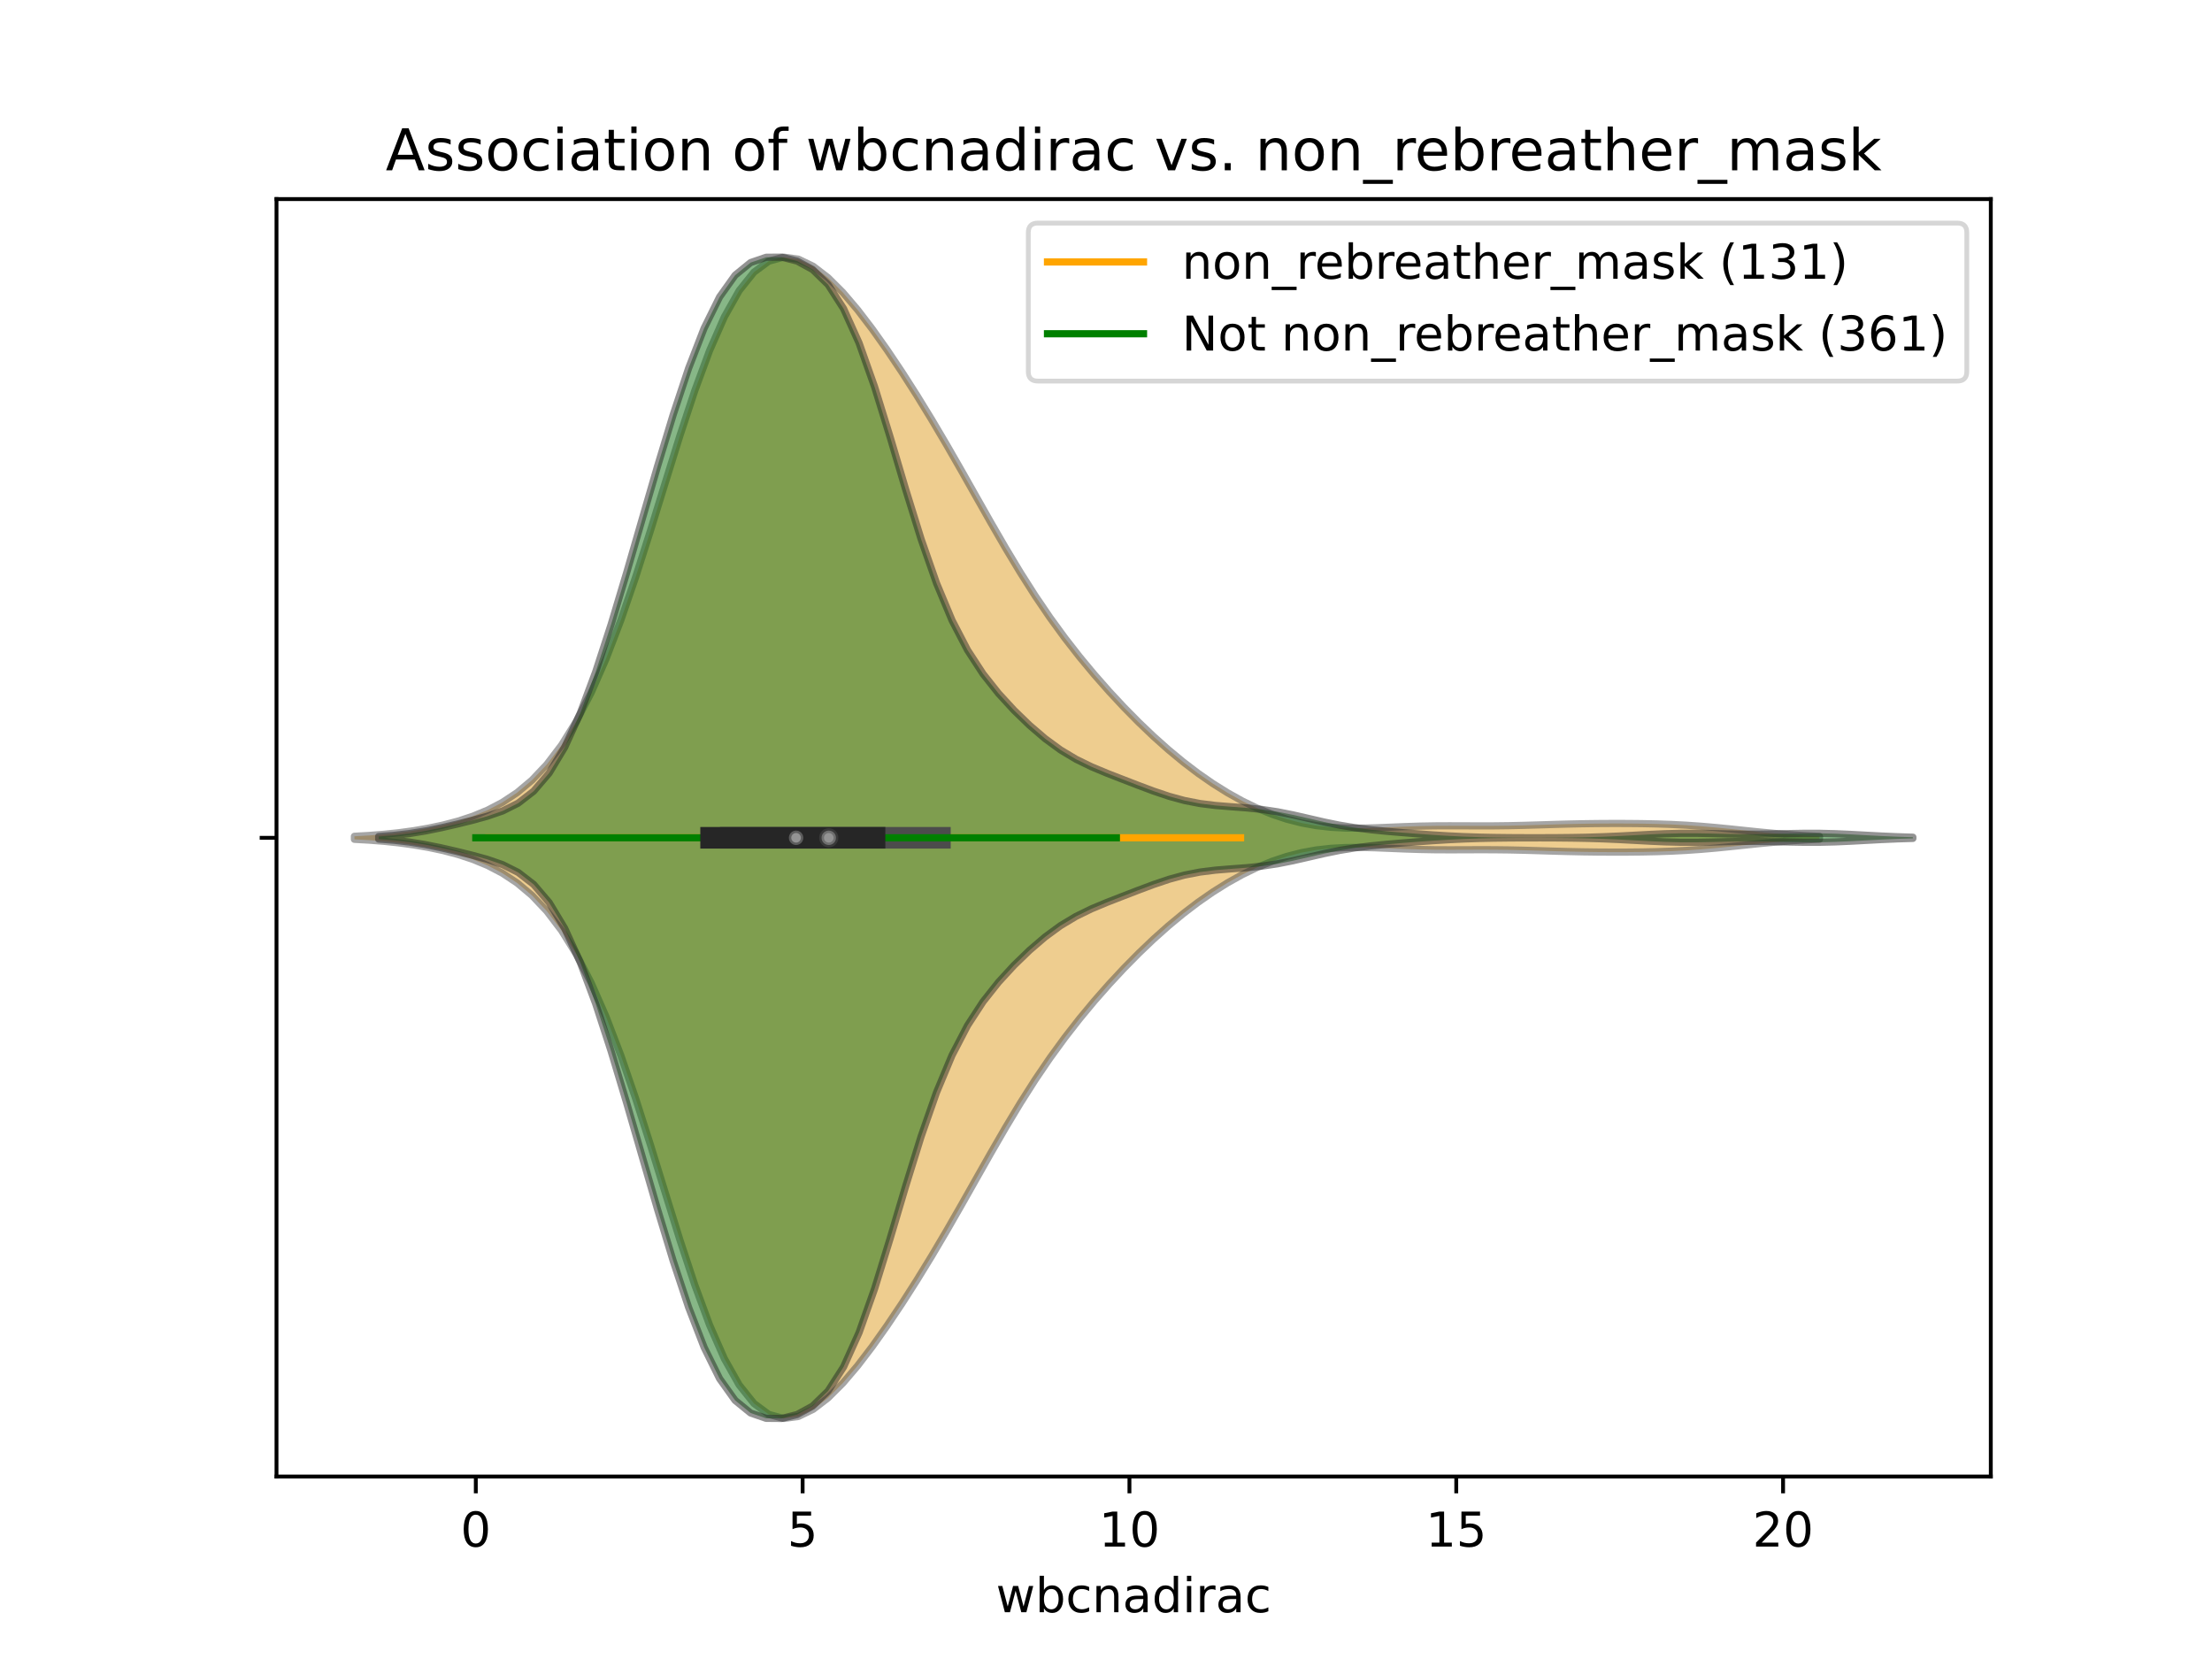 <?xml version="1.0" encoding="utf-8" standalone="no"?>
<!DOCTYPE svg PUBLIC "-//W3C//DTD SVG 1.1//EN"
  "http://www.w3.org/Graphics/SVG/1.1/DTD/svg11.dtd">
<!-- Created with matplotlib (https://matplotlib.org/) -->
<svg height="345.6pt" version="1.1" viewBox="0 0 460.8 345.6" width="460.8pt" xmlns="http://www.w3.org/2000/svg" xmlns:xlink="http://www.w3.org/1999/xlink">
 <defs>
  <style type="text/css">
*{stroke-linecap:butt;stroke-linejoin:round;}
  </style>
 </defs>
 <g id="figure_1">
  <g id="patch_1">
   <path d="M 0 345.6 
L 460.8 345.6 
L 460.8 0 
L 0 0 
z
" style="fill:#ffffff;"/>
  </g>
  <g id="axes_1">
   <g id="patch_2">
    <path d="M 57.6 307.584 
L 414.72 307.584 
L 414.72 41.472 
L 57.6 41.472 
z
" style="fill:#ffffff;"/>
   </g>
   <g id="PolyCollection_1">
    <defs>
     <path d="M 73.833 -170.757 
L 73.833 -171.387 
L 76.916 -171.562 
L 79.998 -171.805 
L 83.081 -172.129 
L 86.164 -172.548 
L 89.247 -173.077 
L 92.33 -173.734 
L 95.412 -174.549 
L 98.495 -175.563 
L 101.578 -176.836 
L 104.661 -178.446 
L 107.744 -180.49 
L 110.827 -183.081 
L 113.909 -186.339 
L 116.992 -190.39 
L 120.075 -195.351 
L 123.158 -201.317 
L 126.241 -208.338 
L 129.323 -216.391 
L 132.406 -225.359 
L 135.489 -235.008 
L 138.572 -244.994 
L 141.655 -254.887 
L 144.738 -264.224 
L 147.82 -272.573 
L 150.903 -279.59 
L 153.986 -285.06 
L 157.069 -288.912 
L 160.152 -291.191 
L 163.234 -292.032 
L 166.317 -291.613 
L 169.4 -290.126 
L 172.483 -287.759 
L 175.566 -284.687 
L 178.649 -281.066 
L 181.731 -277.03 
L 184.814 -272.68 
L 187.897 -268.079 
L 190.98 -263.26 
L 194.063 -258.236 
L 197.146 -253.024 
L 200.228 -247.66 
L 203.311 -242.211 
L 206.394 -236.771 
L 209.477 -231.445 
L 212.56 -226.327 
L 215.642 -221.486 
L 218.725 -216.952 
L 221.808 -212.722 
L 224.891 -208.77 
L 227.974 -205.06 
L 231.057 -201.561 
L 234.139 -198.251 
L 237.222 -195.124 
L 240.305 -192.181 
L 243.388 -189.43 
L 246.471 -186.876 
L 249.553 -184.526 
L 252.636 -182.383 
L 255.719 -180.451 
L 258.802 -178.735 
L 261.885 -177.242 
L 264.968 -175.979 
L 268.05 -174.953 
L 271.133 -174.163 
L 274.216 -173.605 
L 277.299 -173.259 
L 280.382 -173.097 
L 283.464 -173.078 
L 286.547 -173.155 
L 289.63 -173.279 
L 292.713 -173.406 
L 295.796 -173.505 
L 298.879 -173.56 
L 301.961 -173.575 
L 305.044 -173.566 
L 308.127 -173.554 
L 311.21 -173.561 
L 314.293 -173.597 
L 317.375 -173.665 
L 320.458 -173.753 
L 323.541 -173.848 
L 326.624 -173.933 
L 329.707 -173.998 
L 332.79 -174.039 
L 335.872 -174.057 
L 338.955 -174.052 
L 342.038 -174.022 
L 345.121 -173.959 
L 348.204 -173.853 
L 351.287 -173.695 
L 354.369 -173.48 
L 357.452 -173.213 
L 360.535 -172.908 
L 363.618 -172.584 
L 366.701 -172.266 
L 369.783 -171.975 
L 372.866 -171.724 
L 375.949 -171.521 
L 379.032 -171.367 
L 379.032 -170.777 
L 379.032 -170.777 
L 375.949 -170.623 
L 372.866 -170.42 
L 369.783 -170.169 
L 366.701 -169.878 
L 363.618 -169.56 
L 360.535 -169.236 
L 357.452 -168.931 
L 354.369 -168.664 
L 351.287 -168.449 
L 348.204 -168.291 
L 345.121 -168.185 
L 342.038 -168.122 
L 338.955 -168.092 
L 335.872 -168.087 
L 332.79 -168.105 
L 329.707 -168.146 
L 326.624 -168.211 
L 323.541 -168.296 
L 320.458 -168.391 
L 317.375 -168.479 
L 314.293 -168.547 
L 311.21 -168.583 
L 308.127 -168.59 
L 305.044 -168.578 
L 301.961 -168.569 
L 298.879 -168.584 
L 295.796 -168.639 
L 292.713 -168.738 
L 289.63 -168.865 
L 286.547 -168.989 
L 283.464 -169.066 
L 280.382 -169.047 
L 277.299 -168.885 
L 274.216 -168.539 
L 271.133 -167.981 
L 268.05 -167.191 
L 264.968 -166.165 
L 261.885 -164.902 
L 258.802 -163.409 
L 255.719 -161.693 
L 252.636 -159.761 
L 249.553 -157.618 
L 246.471 -155.268 
L 243.388 -152.714 
L 240.305 -149.963 
L 237.222 -147.02 
L 234.139 -143.893 
L 231.057 -140.583 
L 227.974 -137.084 
L 224.891 -133.374 
L 221.808 -129.422 
L 218.725 -125.192 
L 215.642 -120.658 
L 212.56 -115.817 
L 209.477 -110.699 
L 206.394 -105.373 
L 203.311 -99.933 
L 200.228 -94.484 
L 197.146 -89.12 
L 194.063 -83.908 
L 190.98 -78.884 
L 187.897 -74.065 
L 184.814 -69.464 
L 181.731 -65.114 
L 178.649 -61.078 
L 175.566 -57.457 
L 172.483 -54.385 
L 169.4 -52.018 
L 166.317 -50.531 
L 163.234 -50.112 
L 160.152 -50.953 
L 157.069 -53.232 
L 153.986 -57.084 
L 150.903 -62.554 
L 147.82 -69.571 
L 144.738 -77.92 
L 141.655 -87.257 
L 138.572 -97.15 
L 135.489 -107.136 
L 132.406 -116.785 
L 129.323 -125.753 
L 126.241 -133.806 
L 123.158 -140.827 
L 120.075 -146.793 
L 116.992 -151.754 
L 113.909 -155.805 
L 110.827 -159.063 
L 107.744 -161.654 
L 104.661 -163.698 
L 101.578 -165.308 
L 98.495 -166.581 
L 95.412 -167.595 
L 92.33 -168.41 
L 89.247 -169.067 
L 86.164 -169.596 
L 83.081 -170.015 
L 79.998 -170.339 
L 76.916 -170.582 
L 73.833 -170.757 
z
" id="m93072ee37c" style="stroke:#4c4c4c;stroke-opacity:0.5;stroke-width:1.5;"/>
    </defs>
    <g clip-path="url(#p959bb8f77e)">
     <use style="fill:#df9c20;fill-opacity:0.5;stroke:#4c4c4c;stroke-opacity:0.5;stroke-width:1.5;" x="0" xlink:href="#m93072ee37c" y="345.6"/>
    </g>
   </g>
   <g id="PolyCollection_2">
    <defs>
     <path d="M 78.887 -170.802 
L 78.887 -171.342 
L 82.115 -171.586 
L 85.343 -171.964 
L 88.572 -172.488 
L 91.8 -173.14 
L 95.028 -173.878 
L 98.257 -174.672 
L 101.485 -175.554 
L 104.713 -176.667 
L 107.941 -178.284 
L 111.17 -180.782 
L 114.398 -184.558 
L 117.626 -189.917 
L 120.855 -196.979 
L 124.083 -205.625 
L 127.311 -215.538 
L 130.539 -226.287 
L 133.768 -237.426 
L 136.996 -248.528 
L 140.224 -259.171 
L 143.453 -268.895 
L 146.681 -277.223 
L 149.909 -283.746 
L 153.137 -288.268 
L 156.366 -290.898 
L 159.594 -292.007 
L 162.822 -292.032 
L 166.051 -291.22 
L 169.279 -289.457 
L 172.507 -286.315 
L 175.735 -281.296 
L 178.964 -274.139 
L 182.192 -265.027 
L 185.42 -254.586 
L 188.649 -243.712 
L 191.877 -233.314 
L 195.105 -224.084 
L 198.333 -216.369 
L 201.562 -210.165 
L 204.79 -205.211 
L 208.018 -201.139 
L 211.247 -197.629 
L 214.475 -194.505 
L 217.703 -191.738 
L 220.931 -189.373 
L 224.16 -187.436 
L 227.388 -185.862 
L 230.616 -184.516 
L 233.845 -183.257 
L 237.073 -182.012 
L 240.301 -180.803 
L 243.53 -179.714 
L 246.758 -178.835 
L 249.986 -178.208 
L 253.214 -177.807 
L 256.443 -177.544 
L 259.671 -177.304 
L 262.899 -176.974 
L 266.128 -176.49 
L 269.356 -175.849 
L 272.584 -175.111 
L 275.812 -174.367 
L 279.041 -173.705 
L 282.269 -173.171 
L 285.497 -172.76 
L 288.726 -172.438 
L 291.954 -172.163 
L 295.182 -171.911 
L 298.41 -171.679 
L 301.639 -171.479 
L 304.867 -171.322 
L 308.095 -171.212 
L 311.324 -171.143 
L 314.552 -171.106 
L 317.78 -171.09 
L 321.008 -171.088 
L 324.237 -171.101 
L 327.465 -171.133 
L 330.693 -171.194 
L 333.922 -171.292 
L 337.15 -171.43 
L 340.378 -171.6 
L 343.606 -171.775 
L 346.835 -171.92 
L 350.063 -172.003 
L 353.291 -172.009 
L 356.52 -171.954 
L 359.748 -171.876 
L 362.976 -171.821 
L 366.204 -171.82 
L 369.433 -171.873 
L 372.661 -171.951 
L 375.889 -172.008 
L 379.118 -172.004 
L 382.346 -171.924 
L 385.574 -171.78 
L 388.802 -171.605 
L 392.031 -171.435 
L 395.259 -171.295 
L 398.487 -171.196 
L 398.487 -170.948 
L 398.487 -170.948 
L 395.259 -170.849 
L 392.031 -170.709 
L 388.802 -170.539 
L 385.574 -170.364 
L 382.346 -170.22 
L 379.118 -170.14 
L 375.889 -170.136 
L 372.661 -170.193 
L 369.433 -170.271 
L 366.204 -170.324 
L 362.976 -170.323 
L 359.748 -170.268 
L 356.52 -170.19 
L 353.291 -170.135 
L 350.063 -170.141 
L 346.835 -170.224 
L 343.606 -170.369 
L 340.378 -170.544 
L 337.15 -170.714 
L 333.922 -170.852 
L 330.693 -170.95 
L 327.465 -171.011 
L 324.237 -171.043 
L 321.008 -171.056 
L 317.78 -171.054 
L 314.552 -171.038 
L 311.324 -171.001 
L 308.095 -170.932 
L 304.867 -170.822 
L 301.639 -170.665 
L 298.41 -170.465 
L 295.182 -170.233 
L 291.954 -169.981 
L 288.726 -169.706 
L 285.497 -169.384 
L 282.269 -168.973 
L 279.041 -168.439 
L 275.812 -167.777 
L 272.584 -167.033 
L 269.356 -166.295 
L 266.128 -165.654 
L 262.899 -165.17 
L 259.671 -164.84 
L 256.443 -164.6 
L 253.214 -164.337 
L 249.986 -163.936 
L 246.758 -163.309 
L 243.53 -162.43 
L 240.301 -161.341 
L 237.073 -160.132 
L 233.845 -158.887 
L 230.616 -157.628 
L 227.388 -156.282 
L 224.16 -154.708 
L 220.931 -152.771 
L 217.703 -150.406 
L 214.475 -147.639 
L 211.247 -144.515 
L 208.018 -141.005 
L 204.79 -136.933 
L 201.562 -131.979 
L 198.333 -125.775 
L 195.105 -118.06 
L 191.877 -108.83 
L 188.649 -98.432 
L 185.42 -87.558 
L 182.192 -77.117 
L 178.964 -68.005 
L 175.735 -60.848 
L 172.507 -55.829 
L 169.279 -52.687 
L 166.051 -50.924 
L 162.822 -50.112 
L 159.594 -50.137 
L 156.366 -51.246 
L 153.137 -53.876 
L 149.909 -58.398 
L 146.681 -64.921 
L 143.453 -73.249 
L 140.224 -82.973 
L 136.996 -93.616 
L 133.768 -104.718 
L 130.539 -115.857 
L 127.311 -126.606 
L 124.083 -136.519 
L 120.855 -145.165 
L 117.626 -152.227 
L 114.398 -157.586 
L 111.17 -161.362 
L 107.941 -163.86 
L 104.713 -165.477 
L 101.485 -166.59 
L 98.257 -167.472 
L 95.028 -168.266 
L 91.8 -169.004 
L 88.572 -169.656 
L 85.343 -170.18 
L 82.115 -170.558 
L 78.887 -170.802 
z
" id="m6fdc0edc98" style="stroke:#262626;stroke-opacity:0.5;stroke-width:1.5;"/>
    </defs>
    <g clip-path="url(#p959bb8f77e)">
     <use style="fill:#107010;fill-opacity:0.5;stroke:#262626;stroke-opacity:0.5;stroke-width:1.5;" x="0" xlink:href="#m6fdc0edc98" y="345.6"/>
    </g>
   </g>
   <g id="matplotlib.axis_1">
    <g id="xtick_1">
     <g id="line2d_1">
      <defs>
       <path d="M 0 0 
L 0 3.5 
" id="me66ff9dfde" style="stroke:#000000;stroke-width:0.8;"/>
      </defs>
      <g>
       <use style="stroke:#000000;stroke-width:0.8;" x="99.119" xlink:href="#me66ff9dfde" y="307.584"/>
      </g>
     </g>
     <g id="text_1">
      <!-- 0 -->
      <defs>
       <path d="M 31.781 66.406 
Q 24.172 66.406 20.328 58.906 
Q 16.5 51.422 16.5 36.375 
Q 16.5 21.391 20.328 13.891 
Q 24.172 6.391 31.781 6.391 
Q 39.453 6.391 43.281 13.891 
Q 47.125 21.391 47.125 36.375 
Q 47.125 51.422 43.281 58.906 
Q 39.453 66.406 31.781 66.406 
z
M 31.781 74.219 
Q 44.047 74.219 50.516 64.516 
Q 56.984 54.828 56.984 36.375 
Q 56.984 17.969 50.516 8.266 
Q 44.047 -1.422 31.781 -1.422 
Q 19.531 -1.422 13.062 8.266 
Q 6.594 17.969 6.594 36.375 
Q 6.594 54.828 13.062 64.516 
Q 19.531 74.219 31.781 74.219 
z
" id="DejaVuSans-48"/>
      </defs>
      <g transform="translate(95.938 322.182)scale(0.1 -0.1)">
       <use xlink:href="#DejaVuSans-48"/>
      </g>
     </g>
    </g>
    <g id="xtick_2">
     <g id="line2d_2">
      <g>
       <use style="stroke:#000000;stroke-width:0.8;" x="167.201" xlink:href="#me66ff9dfde" y="307.584"/>
      </g>
     </g>
     <g id="text_2">
      <!-- 5 -->
      <defs>
       <path d="M 10.797 72.906 
L 49.516 72.906 
L 49.516 64.594 
L 19.828 64.594 
L 19.828 46.734 
Q 21.969 47.469 24.109 47.828 
Q 26.266 48.188 28.422 48.188 
Q 40.625 48.188 47.75 41.5 
Q 54.891 34.812 54.891 23.391 
Q 54.891 11.625 47.562 5.094 
Q 40.234 -1.422 26.906 -1.422 
Q 22.312 -1.422 17.547 -0.641 
Q 12.797 0.141 7.719 1.703 
L 7.719 11.625 
Q 12.109 9.234 16.797 8.062 
Q 21.484 6.891 26.703 6.891 
Q 35.156 6.891 40.078 11.328 
Q 45.016 15.766 45.016 23.391 
Q 45.016 31 40.078 35.438 
Q 35.156 39.891 26.703 39.891 
Q 22.75 39.891 18.812 39.016 
Q 14.891 38.141 10.797 36.281 
z
" id="DejaVuSans-53"/>
      </defs>
      <g transform="translate(164.02 322.182)scale(0.1 -0.1)">
       <use xlink:href="#DejaVuSans-53"/>
      </g>
     </g>
    </g>
    <g id="xtick_3">
     <g id="line2d_3">
      <g>
       <use style="stroke:#000000;stroke-width:0.8;" x="235.283" xlink:href="#me66ff9dfde" y="307.584"/>
      </g>
     </g>
     <g id="text_3">
      <!-- 10 -->
      <defs>
       <path d="M 12.406 8.297 
L 28.516 8.297 
L 28.516 63.922 
L 10.984 60.406 
L 10.984 69.391 
L 28.422 72.906 
L 38.281 72.906 
L 38.281 8.297 
L 54.391 8.297 
L 54.391 0 
L 12.406 0 
z
" id="DejaVuSans-49"/>
      </defs>
      <g transform="translate(228.92 322.182)scale(0.1 -0.1)">
       <use xlink:href="#DejaVuSans-49"/>
       <use x="63.623" xlink:href="#DejaVuSans-48"/>
      </g>
     </g>
    </g>
    <g id="xtick_4">
     <g id="line2d_4">
      <g>
       <use style="stroke:#000000;stroke-width:0.8;" x="303.365" xlink:href="#me66ff9dfde" y="307.584"/>
      </g>
     </g>
     <g id="text_4">
      <!-- 15 -->
      <g transform="translate(297.003 322.182)scale(0.1 -0.1)">
       <use xlink:href="#DejaVuSans-49"/>
       <use x="63.623" xlink:href="#DejaVuSans-53"/>
      </g>
     </g>
    </g>
    <g id="xtick_5">
     <g id="line2d_5">
      <g>
       <use style="stroke:#000000;stroke-width:0.8;" x="371.447" xlink:href="#me66ff9dfde" y="307.584"/>
      </g>
     </g>
     <g id="text_5">
      <!-- 20 -->
      <defs>
       <path d="M 19.188 8.297 
L 53.609 8.297 
L 53.609 0 
L 7.328 0 
L 7.328 8.297 
Q 12.938 14.109 22.625 23.891 
Q 32.328 33.688 34.812 36.531 
Q 39.547 41.844 41.422 45.531 
Q 43.312 49.219 43.312 52.781 
Q 43.312 58.594 39.234 62.25 
Q 35.156 65.922 28.609 65.922 
Q 23.969 65.922 18.812 64.312 
Q 13.672 62.703 7.812 59.422 
L 7.812 69.391 
Q 13.766 71.781 18.938 73 
Q 24.125 74.219 28.422 74.219 
Q 39.75 74.219 46.484 68.547 
Q 53.219 62.891 53.219 53.422 
Q 53.219 48.922 51.531 44.891 
Q 49.859 40.875 45.406 35.406 
Q 44.188 33.984 37.641 27.219 
Q 31.109 20.453 19.188 8.297 
z
" id="DejaVuSans-50"/>
      </defs>
      <g transform="translate(365.085 322.182)scale(0.1 -0.1)">
       <use xlink:href="#DejaVuSans-50"/>
       <use x="63.623" xlink:href="#DejaVuSans-48"/>
      </g>
     </g>
    </g>
    <g id="text_6">
     <!-- wbcnadirac -->
     <defs>
      <path d="M 4.203 54.688 
L 13.188 54.688 
L 24.422 12.016 
L 35.594 54.688 
L 46.188 54.688 
L 57.422 12.016 
L 68.609 54.688 
L 77.594 54.688 
L 63.281 0 
L 52.688 0 
L 40.922 44.828 
L 29.109 0 
L 18.5 0 
z
" id="DejaVuSans-119"/>
      <path d="M 48.688 27.297 
Q 48.688 37.203 44.609 42.844 
Q 40.531 48.484 33.406 48.484 
Q 26.266 48.484 22.188 42.844 
Q 18.109 37.203 18.109 27.297 
Q 18.109 17.391 22.188 11.75 
Q 26.266 6.109 33.406 6.109 
Q 40.531 6.109 44.609 11.75 
Q 48.688 17.391 48.688 27.297 
z
M 18.109 46.391 
Q 20.953 51.266 25.266 53.625 
Q 29.594 56 35.594 56 
Q 45.562 56 51.781 48.094 
Q 58.016 40.188 58.016 27.297 
Q 58.016 14.406 51.781 6.484 
Q 45.562 -1.422 35.594 -1.422 
Q 29.594 -1.422 25.266 0.953 
Q 20.953 3.328 18.109 8.203 
L 18.109 0 
L 9.078 0 
L 9.078 75.984 
L 18.109 75.984 
z
" id="DejaVuSans-98"/>
      <path d="M 48.781 52.594 
L 48.781 44.188 
Q 44.969 46.297 41.141 47.344 
Q 37.312 48.391 33.406 48.391 
Q 24.656 48.391 19.812 42.844 
Q 14.984 37.312 14.984 27.297 
Q 14.984 17.281 19.812 11.734 
Q 24.656 6.203 33.406 6.203 
Q 37.312 6.203 41.141 7.25 
Q 44.969 8.297 48.781 10.406 
L 48.781 2.094 
Q 45.016 0.344 40.984 -0.531 
Q 36.969 -1.422 32.422 -1.422 
Q 20.062 -1.422 12.781 6.344 
Q 5.516 14.109 5.516 27.297 
Q 5.516 40.672 12.859 48.328 
Q 20.219 56 33.016 56 
Q 37.156 56 41.109 55.141 
Q 45.062 54.297 48.781 52.594 
z
" id="DejaVuSans-99"/>
      <path d="M 54.891 33.016 
L 54.891 0 
L 45.906 0 
L 45.906 32.719 
Q 45.906 40.484 42.875 44.328 
Q 39.844 48.188 33.797 48.188 
Q 26.516 48.188 22.312 43.547 
Q 18.109 38.922 18.109 30.906 
L 18.109 0 
L 9.078 0 
L 9.078 54.688 
L 18.109 54.688 
L 18.109 46.188 
Q 21.344 51.125 25.703 53.562 
Q 30.078 56 35.797 56 
Q 45.219 56 50.047 50.172 
Q 54.891 44.344 54.891 33.016 
z
" id="DejaVuSans-110"/>
      <path d="M 34.281 27.484 
Q 23.391 27.484 19.188 25 
Q 14.984 22.516 14.984 16.5 
Q 14.984 11.719 18.141 8.906 
Q 21.297 6.109 26.703 6.109 
Q 34.188 6.109 38.703 11.406 
Q 43.219 16.703 43.219 25.484 
L 43.219 27.484 
z
M 52.203 31.203 
L 52.203 0 
L 43.219 0 
L 43.219 8.297 
Q 40.141 3.328 35.547 0.953 
Q 30.953 -1.422 24.312 -1.422 
Q 15.922 -1.422 10.953 3.297 
Q 6 8.016 6 15.922 
Q 6 25.141 12.172 29.828 
Q 18.359 34.516 30.609 34.516 
L 43.219 34.516 
L 43.219 35.406 
Q 43.219 41.609 39.141 45 
Q 35.062 48.391 27.688 48.391 
Q 23 48.391 18.547 47.266 
Q 14.109 46.141 10.016 43.891 
L 10.016 52.203 
Q 14.938 54.109 19.578 55.047 
Q 24.219 56 28.609 56 
Q 40.484 56 46.344 49.844 
Q 52.203 43.703 52.203 31.203 
z
" id="DejaVuSans-97"/>
      <path d="M 45.406 46.391 
L 45.406 75.984 
L 54.391 75.984 
L 54.391 0 
L 45.406 0 
L 45.406 8.203 
Q 42.578 3.328 38.25 0.953 
Q 33.938 -1.422 27.875 -1.422 
Q 17.969 -1.422 11.734 6.484 
Q 5.516 14.406 5.516 27.297 
Q 5.516 40.188 11.734 48.094 
Q 17.969 56 27.875 56 
Q 33.938 56 38.25 53.625 
Q 42.578 51.266 45.406 46.391 
z
M 14.797 27.297 
Q 14.797 17.391 18.875 11.75 
Q 22.953 6.109 30.078 6.109 
Q 37.203 6.109 41.297 11.75 
Q 45.406 17.391 45.406 27.297 
Q 45.406 37.203 41.297 42.844 
Q 37.203 48.484 30.078 48.484 
Q 22.953 48.484 18.875 42.844 
Q 14.797 37.203 14.797 27.297 
z
" id="DejaVuSans-100"/>
      <path d="M 9.422 54.688 
L 18.406 54.688 
L 18.406 0 
L 9.422 0 
z
M 9.422 75.984 
L 18.406 75.984 
L 18.406 64.594 
L 9.422 64.594 
z
" id="DejaVuSans-105"/>
      <path d="M 41.109 46.297 
Q 39.594 47.172 37.812 47.578 
Q 36.031 48 33.891 48 
Q 26.266 48 22.188 43.047 
Q 18.109 38.094 18.109 28.812 
L 18.109 0 
L 9.078 0 
L 9.078 54.688 
L 18.109 54.688 
L 18.109 46.188 
Q 20.953 51.172 25.484 53.578 
Q 30.031 56 36.531 56 
Q 37.453 56 38.578 55.875 
Q 39.703 55.766 41.062 55.516 
z
" id="DejaVuSans-114"/>
     </defs>
     <g transform="translate(207.483 335.861)scale(0.1 -0.1)">
      <use xlink:href="#DejaVuSans-119"/>
      <use x="81.787" xlink:href="#DejaVuSans-98"/>
      <use x="145.264" xlink:href="#DejaVuSans-99"/>
      <use x="200.244" xlink:href="#DejaVuSans-110"/>
      <use x="263.623" xlink:href="#DejaVuSans-97"/>
      <use x="324.902" xlink:href="#DejaVuSans-100"/>
      <use x="388.379" xlink:href="#DejaVuSans-105"/>
      <use x="416.162" xlink:href="#DejaVuSans-114"/>
      <use x="457.275" xlink:href="#DejaVuSans-97"/>
      <use x="518.555" xlink:href="#DejaVuSans-99"/>
     </g>
    </g>
   </g>
   <g id="matplotlib.axis_2">
    <g id="ytick_1">
     <g id="line2d_6">
      <defs>
       <path d="M 0 0 
L -3.5 0 
" id="m2a4ca06565" style="stroke:#000000;stroke-width:0.8;"/>
      </defs>
      <g>
       <use style="stroke:#000000;stroke-width:0.8;" x="57.6" xlink:href="#m2a4ca06565" y="174.528"/>
      </g>
     </g>
    </g>
   </g>
   <g id="line2d_7">
    <path clip-path="url(#p959bb8f77e)" d="M 101.842 174.528 
L 258.431 174.528 
" style="fill:none;stroke:#ffa500;stroke-linecap:square;stroke-width:1.5;"/>
   </g>
   <g id="line2d_8">
    <path clip-path="url(#p959bb8f77e)" d="M 152.223 174.528 
L 195.795 174.528 
" style="fill:none;stroke:#4c4c4c;stroke-linecap:square;stroke-width:4.5;"/>
   </g>
   <g id="line2d_9">
    <path clip-path="url(#p959bb8f77e)" d="M 99.119 174.528 
L 232.56 174.528 
" style="fill:none;stroke:#008000;stroke-linecap:square;stroke-width:1.5;"/>
   </g>
   <g id="line2d_10">
    <path clip-path="url(#p959bb8f77e)" d="M 148.138 174.528 
L 182.179 174.528 
" style="fill:none;stroke:#262626;stroke-linecap:square;stroke-width:4.5;"/>
   </g>
   <g id="patch_3">
    <path d="M 57.6 307.584 
L 57.6 41.472 
" style="fill:none;stroke:#000000;stroke-linecap:square;stroke-linejoin:miter;stroke-width:0.8;"/>
   </g>
   <g id="patch_4">
    <path d="M 414.72 307.584 
L 414.72 41.472 
" style="fill:none;stroke:#000000;stroke-linecap:square;stroke-linejoin:miter;stroke-width:0.8;"/>
   </g>
   <g id="patch_5">
    <path d="M 57.6 307.584 
L 414.72 307.584 
" style="fill:none;stroke:#000000;stroke-linecap:square;stroke-linejoin:miter;stroke-width:0.8;"/>
   </g>
   <g id="patch_6">
    <path d="M 57.6 41.472 
L 414.72 41.472 
" style="fill:none;stroke:#000000;stroke-linecap:square;stroke-linejoin:miter;stroke-width:0.8;"/>
   </g>
   <g id="PathCollection_1">
    <defs>
     <path d="M 0 1.5 
C 0.398 1.5 0.779 1.342 1.061 1.061 
C 1.342 0.779 1.5 0.398 1.5 0 
C 1.5 -0.398 1.342 -0.779 1.061 -1.061 
C 0.779 -1.342 0.398 -1.5 0 -1.5 
C -0.398 -1.5 -0.779 -1.342 -1.061 -1.061 
C -1.342 -0.779 -1.5 -0.398 -1.5 0 
C -1.5 0.398 -1.342 0.779 -1.061 1.061 
C -0.779 1.342 -0.398 1.5 0 1.5 
z
" id="m1ba5df70d3" style="stroke:#4c4c4c;stroke-opacity:0.5;"/>
    </defs>
    <g clip-path="url(#p959bb8f77e)">
     <use style="fill:#ffffff;fill-opacity:0.5;stroke:#4c4c4c;stroke-opacity:0.5;" x="172.647" xlink:href="#m1ba5df70d3" y="174.528"/>
    </g>
   </g>
   <g id="PathCollection_2">
    <defs>
     <path d="M 0 1.5 
C 0.398 1.5 0.779 1.342 1.061 1.061 
C 1.342 0.779 1.5 0.398 1.5 0 
C 1.5 -0.398 1.342 -0.779 1.061 -1.061 
C 0.779 -1.342 0.398 -1.5 0 -1.5 
C -0.398 -1.5 -0.779 -1.342 -1.061 -1.061 
C -1.342 -0.779 -1.5 -0.398 -1.5 0 
C -1.5 0.398 -1.342 0.779 -1.061 1.061 
C -0.779 1.342 -0.398 1.5 0 1.5 
z
" id="m69726c747f" style="stroke:#262626;stroke-opacity:0.5;"/>
    </defs>
    <g clip-path="url(#p959bb8f77e)">
     <use style="fill:#ffffff;fill-opacity:0.5;stroke:#262626;stroke-opacity:0.5;" x="165.839" xlink:href="#m69726c747f" y="174.528"/>
    </g>
   </g>
   <g id="text_7">
    <!-- Association of wbcnadirac vs. non_rebreather_mask -->
    <defs>
     <path d="M 34.188 63.188 
L 20.797 26.906 
L 47.609 26.906 
z
M 28.609 72.906 
L 39.797 72.906 
L 67.578 0 
L 57.328 0 
L 50.688 18.703 
L 17.828 18.703 
L 11.188 0 
L 0.781 0 
z
" id="DejaVuSans-65"/>
     <path d="M 44.281 53.078 
L 44.281 44.578 
Q 40.484 46.531 36.375 47.5 
Q 32.281 48.484 27.875 48.484 
Q 21.188 48.484 17.844 46.438 
Q 14.5 44.391 14.5 40.281 
Q 14.5 37.156 16.891 35.375 
Q 19.281 33.594 26.516 31.984 
L 29.594 31.297 
Q 39.156 29.25 43.188 25.516 
Q 47.219 21.781 47.219 15.094 
Q 47.219 7.469 41.188 3.016 
Q 35.156 -1.422 24.609 -1.422 
Q 20.219 -1.422 15.453 -0.562 
Q 10.688 0.297 5.422 2 
L 5.422 11.281 
Q 10.406 8.688 15.234 7.391 
Q 20.062 6.109 24.812 6.109 
Q 31.156 6.109 34.562 8.281 
Q 37.984 10.453 37.984 14.406 
Q 37.984 18.062 35.516 20.016 
Q 33.062 21.969 24.703 23.781 
L 21.578 24.516 
Q 13.234 26.266 9.516 29.906 
Q 5.812 33.547 5.812 39.891 
Q 5.812 47.609 11.281 51.797 
Q 16.75 56 26.812 56 
Q 31.781 56 36.172 55.266 
Q 40.578 54.547 44.281 53.078 
z
" id="DejaVuSans-115"/>
     <path d="M 30.609 48.391 
Q 23.391 48.391 19.188 42.75 
Q 14.984 37.109 14.984 27.297 
Q 14.984 17.484 19.156 11.844 
Q 23.344 6.203 30.609 6.203 
Q 37.797 6.203 41.984 11.859 
Q 46.188 17.531 46.188 27.297 
Q 46.188 37.016 41.984 42.703 
Q 37.797 48.391 30.609 48.391 
z
M 30.609 56 
Q 42.328 56 49.016 48.375 
Q 55.719 40.766 55.719 27.297 
Q 55.719 13.875 49.016 6.219 
Q 42.328 -1.422 30.609 -1.422 
Q 18.844 -1.422 12.172 6.219 
Q 5.516 13.875 5.516 27.297 
Q 5.516 40.766 12.172 48.375 
Q 18.844 56 30.609 56 
z
" id="DejaVuSans-111"/>
     <path d="M 18.312 70.219 
L 18.312 54.688 
L 36.812 54.688 
L 36.812 47.703 
L 18.312 47.703 
L 18.312 18.016 
Q 18.312 11.328 20.141 9.422 
Q 21.969 7.516 27.594 7.516 
L 36.812 7.516 
L 36.812 0 
L 27.594 0 
Q 17.188 0 13.234 3.875 
Q 9.281 7.766 9.281 18.016 
L 9.281 47.703 
L 2.688 47.703 
L 2.688 54.688 
L 9.281 54.688 
L 9.281 70.219 
z
" id="DejaVuSans-116"/>
     <path id="DejaVuSans-32"/>
     <path d="M 37.109 75.984 
L 37.109 68.5 
L 28.516 68.5 
Q 23.688 68.5 21.797 66.547 
Q 19.922 64.594 19.922 59.516 
L 19.922 54.688 
L 34.719 54.688 
L 34.719 47.703 
L 19.922 47.703 
L 19.922 0 
L 10.891 0 
L 10.891 47.703 
L 2.297 47.703 
L 2.297 54.688 
L 10.891 54.688 
L 10.891 58.5 
Q 10.891 67.625 15.141 71.797 
Q 19.391 75.984 28.609 75.984 
z
" id="DejaVuSans-102"/>
     <path d="M 2.984 54.688 
L 12.5 54.688 
L 29.594 8.797 
L 46.688 54.688 
L 56.203 54.688 
L 35.688 0 
L 23.484 0 
z
" id="DejaVuSans-118"/>
     <path d="M 10.688 12.406 
L 21 12.406 
L 21 0 
L 10.688 0 
z
" id="DejaVuSans-46"/>
     <path d="M 50.984 -16.609 
L 50.984 -23.578 
L -0.984 -23.578 
L -0.984 -16.609 
z
" id="DejaVuSans-95"/>
     <path d="M 56.203 29.594 
L 56.203 25.203 
L 14.891 25.203 
Q 15.484 15.922 20.484 11.062 
Q 25.484 6.203 34.422 6.203 
Q 39.594 6.203 44.453 7.469 
Q 49.312 8.734 54.109 11.281 
L 54.109 2.781 
Q 49.266 0.734 44.188 -0.344 
Q 39.109 -1.422 33.891 -1.422 
Q 20.797 -1.422 13.156 6.188 
Q 5.516 13.812 5.516 26.812 
Q 5.516 40.234 12.766 48.109 
Q 20.016 56 32.328 56 
Q 43.359 56 49.781 48.891 
Q 56.203 41.797 56.203 29.594 
z
M 47.219 32.234 
Q 47.125 39.594 43.094 43.984 
Q 39.062 48.391 32.422 48.391 
Q 24.906 48.391 20.391 44.141 
Q 15.875 39.891 15.188 32.172 
z
" id="DejaVuSans-101"/>
     <path d="M 54.891 33.016 
L 54.891 0 
L 45.906 0 
L 45.906 32.719 
Q 45.906 40.484 42.875 44.328 
Q 39.844 48.188 33.797 48.188 
Q 26.516 48.188 22.312 43.547 
Q 18.109 38.922 18.109 30.906 
L 18.109 0 
L 9.078 0 
L 9.078 75.984 
L 18.109 75.984 
L 18.109 46.188 
Q 21.344 51.125 25.703 53.562 
Q 30.078 56 35.797 56 
Q 45.219 56 50.047 50.172 
Q 54.891 44.344 54.891 33.016 
z
" id="DejaVuSans-104"/>
     <path d="M 52 44.188 
Q 55.375 50.25 60.062 53.125 
Q 64.75 56 71.094 56 
Q 79.641 56 84.281 50.016 
Q 88.922 44.047 88.922 33.016 
L 88.922 0 
L 79.891 0 
L 79.891 32.719 
Q 79.891 40.578 77.094 44.375 
Q 74.312 48.188 68.609 48.188 
Q 61.625 48.188 57.562 43.547 
Q 53.516 38.922 53.516 30.906 
L 53.516 0 
L 44.484 0 
L 44.484 32.719 
Q 44.484 40.625 41.703 44.406 
Q 38.922 48.188 33.109 48.188 
Q 26.219 48.188 22.156 43.531 
Q 18.109 38.875 18.109 30.906 
L 18.109 0 
L 9.078 0 
L 9.078 54.688 
L 18.109 54.688 
L 18.109 46.188 
Q 21.188 51.219 25.484 53.609 
Q 29.781 56 35.688 56 
Q 41.656 56 45.828 52.969 
Q 50 49.953 52 44.188 
z
" id="DejaVuSans-109"/>
     <path d="M 9.078 75.984 
L 18.109 75.984 
L 18.109 31.109 
L 44.922 54.688 
L 56.391 54.688 
L 27.391 29.109 
L 57.625 0 
L 45.906 0 
L 18.109 26.703 
L 18.109 0 
L 9.078 0 
z
" id="DejaVuSans-107"/>
    </defs>
    <g transform="translate(80.347 35.472)scale(0.12 -0.12)">
     <use xlink:href="#DejaVuSans-65"/>
     <use x="68.408" xlink:href="#DejaVuSans-115"/>
     <use x="120.508" xlink:href="#DejaVuSans-115"/>
     <use x="172.607" xlink:href="#DejaVuSans-111"/>
     <use x="233.789" xlink:href="#DejaVuSans-99"/>
     <use x="288.77" xlink:href="#DejaVuSans-105"/>
     <use x="316.553" xlink:href="#DejaVuSans-97"/>
     <use x="377.832" xlink:href="#DejaVuSans-116"/>
     <use x="417.041" xlink:href="#DejaVuSans-105"/>
     <use x="444.824" xlink:href="#DejaVuSans-111"/>
     <use x="506.006" xlink:href="#DejaVuSans-110"/>
     <use x="569.385" xlink:href="#DejaVuSans-32"/>
     <use x="601.172" xlink:href="#DejaVuSans-111"/>
     <use x="662.354" xlink:href="#DejaVuSans-102"/>
     <use x="697.559" xlink:href="#DejaVuSans-32"/>
     <use x="729.346" xlink:href="#DejaVuSans-119"/>
     <use x="811.133" xlink:href="#DejaVuSans-98"/>
     <use x="874.609" xlink:href="#DejaVuSans-99"/>
     <use x="929.59" xlink:href="#DejaVuSans-110"/>
     <use x="992.969" xlink:href="#DejaVuSans-97"/>
     <use x="1054.248" xlink:href="#DejaVuSans-100"/>
     <use x="1117.725" xlink:href="#DejaVuSans-105"/>
     <use x="1145.508" xlink:href="#DejaVuSans-114"/>
     <use x="1186.621" xlink:href="#DejaVuSans-97"/>
     <use x="1247.9" xlink:href="#DejaVuSans-99"/>
     <use x="1302.881" xlink:href="#DejaVuSans-32"/>
     <use x="1334.668" xlink:href="#DejaVuSans-118"/>
     <use x="1393.848" xlink:href="#DejaVuSans-115"/>
     <use x="1445.947" xlink:href="#DejaVuSans-46"/>
     <use x="1477.734" xlink:href="#DejaVuSans-32"/>
     <use x="1509.521" xlink:href="#DejaVuSans-110"/>
     <use x="1572.9" xlink:href="#DejaVuSans-111"/>
     <use x="1634.082" xlink:href="#DejaVuSans-110"/>
     <use x="1697.461" xlink:href="#DejaVuSans-95"/>
     <use x="1747.461" xlink:href="#DejaVuSans-114"/>
     <use x="1786.324" xlink:href="#DejaVuSans-101"/>
     <use x="1847.848" xlink:href="#DejaVuSans-98"/>
     <use x="1911.324" xlink:href="#DejaVuSans-114"/>
     <use x="1950.188" xlink:href="#DejaVuSans-101"/>
     <use x="2011.711" xlink:href="#DejaVuSans-97"/>
     <use x="2072.99" xlink:href="#DejaVuSans-116"/>
     <use x="2112.199" xlink:href="#DejaVuSans-104"/>
     <use x="2175.578" xlink:href="#DejaVuSans-101"/>
     <use x="2237.102" xlink:href="#DejaVuSans-114"/>
     <use x="2278.215" xlink:href="#DejaVuSans-95"/>
     <use x="2328.215" xlink:href="#DejaVuSans-109"/>
     <use x="2425.627" xlink:href="#DejaVuSans-97"/>
     <use x="2486.906" xlink:href="#DejaVuSans-115"/>
     <use x="2539.006" xlink:href="#DejaVuSans-107"/>
    </g>
   </g>
   <g id="legend_1">
    <g id="patch_7">
     <path d="M 216.214 79.385 
L 407.72 79.385 
Q 409.72 79.385 409.72 77.385 
L 409.72 48.472 
Q 409.72 46.472 407.72 46.472 
L 216.214 46.472 
Q 214.214 46.472 214.214 48.472 
L 214.214 77.385 
Q 214.214 79.385 216.214 79.385 
z
" style="fill:#ffffff;opacity:0.8;stroke:#cccccc;stroke-linejoin:miter;"/>
    </g>
    <g id="line2d_11">
     <path d="M 218.214 54.57 
L 238.214 54.57 
" style="fill:none;stroke:#ffa500;stroke-linecap:square;stroke-width:1.5;"/>
    </g>
    <g id="line2d_12"/>
    <g id="text_8">
     <!-- non_rebreather_mask (131) -->
     <defs>
      <path d="M 31 75.875 
Q 24.469 64.656 21.281 53.656 
Q 18.109 42.672 18.109 31.391 
Q 18.109 20.125 21.312 9.062 
Q 24.516 -2 31 -13.188 
L 23.188 -13.188 
Q 15.875 -1.703 12.234 9.375 
Q 8.594 20.453 8.594 31.391 
Q 8.594 42.281 12.203 53.312 
Q 15.828 64.359 23.188 75.875 
z
" id="DejaVuSans-40"/>
      <path d="M 40.578 39.312 
Q 47.656 37.797 51.625 33 
Q 55.609 28.219 55.609 21.188 
Q 55.609 10.406 48.188 4.484 
Q 40.766 -1.422 27.094 -1.422 
Q 22.516 -1.422 17.656 -0.516 
Q 12.797 0.391 7.625 2.203 
L 7.625 11.719 
Q 11.719 9.328 16.594 8.109 
Q 21.484 6.891 26.812 6.891 
Q 36.078 6.891 40.938 10.547 
Q 45.797 14.203 45.797 21.188 
Q 45.797 27.641 41.281 31.266 
Q 36.766 34.906 28.719 34.906 
L 20.219 34.906 
L 20.219 43.016 
L 29.109 43.016 
Q 36.375 43.016 40.234 45.922 
Q 44.094 48.828 44.094 54.297 
Q 44.094 59.906 40.109 62.906 
Q 36.141 65.922 28.719 65.922 
Q 24.656 65.922 20.016 65.031 
Q 15.375 64.156 9.812 62.312 
L 9.812 71.094 
Q 15.438 72.656 20.344 73.438 
Q 25.25 74.219 29.594 74.219 
Q 40.828 74.219 47.359 69.109 
Q 53.906 64.016 53.906 55.328 
Q 53.906 49.266 50.438 45.094 
Q 46.969 40.922 40.578 39.312 
z
" id="DejaVuSans-51"/>
      <path d="M 8.016 75.875 
L 15.828 75.875 
Q 23.141 64.359 26.781 53.312 
Q 30.422 42.281 30.422 31.391 
Q 30.422 20.453 26.781 9.375 
Q 23.141 -1.703 15.828 -13.188 
L 8.016 -13.188 
Q 14.5 -2 17.703 9.062 
Q 20.906 20.125 20.906 31.391 
Q 20.906 42.672 17.703 53.656 
Q 14.5 64.656 8.016 75.875 
z
" id="DejaVuSans-41"/>
     </defs>
     <g transform="translate(246.214 58.07)scale(0.1 -0.1)">
      <use xlink:href="#DejaVuSans-110"/>
      <use x="63.379" xlink:href="#DejaVuSans-111"/>
      <use x="124.561" xlink:href="#DejaVuSans-110"/>
      <use x="187.939" xlink:href="#DejaVuSans-95"/>
      <use x="237.939" xlink:href="#DejaVuSans-114"/>
      <use x="276.803" xlink:href="#DejaVuSans-101"/>
      <use x="338.326" xlink:href="#DejaVuSans-98"/>
      <use x="401.803" xlink:href="#DejaVuSans-114"/>
      <use x="440.666" xlink:href="#DejaVuSans-101"/>
      <use x="502.189" xlink:href="#DejaVuSans-97"/>
      <use x="563.469" xlink:href="#DejaVuSans-116"/>
      <use x="602.678" xlink:href="#DejaVuSans-104"/>
      <use x="666.057" xlink:href="#DejaVuSans-101"/>
      <use x="727.58" xlink:href="#DejaVuSans-114"/>
      <use x="768.693" xlink:href="#DejaVuSans-95"/>
      <use x="818.693" xlink:href="#DejaVuSans-109"/>
      <use x="916.105" xlink:href="#DejaVuSans-97"/>
      <use x="977.385" xlink:href="#DejaVuSans-115"/>
      <use x="1029.484" xlink:href="#DejaVuSans-107"/>
      <use x="1087.395" xlink:href="#DejaVuSans-32"/>
      <use x="1119.182" xlink:href="#DejaVuSans-40"/>
      <use x="1158.195" xlink:href="#DejaVuSans-49"/>
      <use x="1221.818" xlink:href="#DejaVuSans-51"/>
      <use x="1285.441" xlink:href="#DejaVuSans-49"/>
      <use x="1349.064" xlink:href="#DejaVuSans-41"/>
     </g>
    </g>
    <g id="line2d_13">
     <path d="M 218.214 69.527 
L 238.214 69.527 
" style="fill:none;stroke:#008000;stroke-linecap:square;stroke-width:1.5;"/>
    </g>
    <g id="line2d_14"/>
    <g id="text_9">
     <!-- Not non_rebreather_mask (361) -->
     <defs>
      <path d="M 9.812 72.906 
L 23.094 72.906 
L 55.422 11.922 
L 55.422 72.906 
L 64.984 72.906 
L 64.984 0 
L 51.703 0 
L 19.391 60.984 
L 19.391 0 
L 9.812 0 
z
" id="DejaVuSans-78"/>
      <path d="M 33.016 40.375 
Q 26.375 40.375 22.484 35.828 
Q 18.609 31.297 18.609 23.391 
Q 18.609 15.531 22.484 10.953 
Q 26.375 6.391 33.016 6.391 
Q 39.656 6.391 43.531 10.953 
Q 47.406 15.531 47.406 23.391 
Q 47.406 31.297 43.531 35.828 
Q 39.656 40.375 33.016 40.375 
z
M 52.594 71.297 
L 52.594 62.312 
Q 48.875 64.062 45.094 64.984 
Q 41.312 65.922 37.594 65.922 
Q 27.828 65.922 22.672 59.328 
Q 17.531 52.734 16.797 39.406 
Q 19.672 43.656 24.016 45.922 
Q 28.375 48.188 33.594 48.188 
Q 44.578 48.188 50.953 41.516 
Q 57.328 34.859 57.328 23.391 
Q 57.328 12.156 50.688 5.359 
Q 44.047 -1.422 33.016 -1.422 
Q 20.359 -1.422 13.672 8.266 
Q 6.984 17.969 6.984 36.375 
Q 6.984 53.656 15.188 63.938 
Q 23.391 74.219 37.203 74.219 
Q 40.922 74.219 44.703 73.484 
Q 48.484 72.75 52.594 71.297 
z
" id="DejaVuSans-54"/>
     </defs>
     <g transform="translate(246.214 73.027)scale(0.1 -0.1)">
      <use xlink:href="#DejaVuSans-78"/>
      <use x="74.805" xlink:href="#DejaVuSans-111"/>
      <use x="135.986" xlink:href="#DejaVuSans-116"/>
      <use x="175.195" xlink:href="#DejaVuSans-32"/>
      <use x="206.982" xlink:href="#DejaVuSans-110"/>
      <use x="270.361" xlink:href="#DejaVuSans-111"/>
      <use x="331.543" xlink:href="#DejaVuSans-110"/>
      <use x="394.922" xlink:href="#DejaVuSans-95"/>
      <use x="444.922" xlink:href="#DejaVuSans-114"/>
      <use x="483.785" xlink:href="#DejaVuSans-101"/>
      <use x="545.309" xlink:href="#DejaVuSans-98"/>
      <use x="608.785" xlink:href="#DejaVuSans-114"/>
      <use x="647.648" xlink:href="#DejaVuSans-101"/>
      <use x="709.172" xlink:href="#DejaVuSans-97"/>
      <use x="770.451" xlink:href="#DejaVuSans-116"/>
      <use x="809.66" xlink:href="#DejaVuSans-104"/>
      <use x="873.039" xlink:href="#DejaVuSans-101"/>
      <use x="934.562" xlink:href="#DejaVuSans-114"/>
      <use x="975.676" xlink:href="#DejaVuSans-95"/>
      <use x="1025.676" xlink:href="#DejaVuSans-109"/>
      <use x="1123.088" xlink:href="#DejaVuSans-97"/>
      <use x="1184.367" xlink:href="#DejaVuSans-115"/>
      <use x="1236.467" xlink:href="#DejaVuSans-107"/>
      <use x="1294.377" xlink:href="#DejaVuSans-32"/>
      <use x="1326.164" xlink:href="#DejaVuSans-40"/>
      <use x="1365.178" xlink:href="#DejaVuSans-51"/>
      <use x="1428.801" xlink:href="#DejaVuSans-54"/>
      <use x="1492.424" xlink:href="#DejaVuSans-49"/>
      <use x="1556.047" xlink:href="#DejaVuSans-41"/>
     </g>
    </g>
   </g>
  </g>
 </g>
 <defs>
  <clipPath id="p959bb8f77e">
   <rect height="266.112" width="357.12" x="57.6" y="41.472"/>
  </clipPath>
 </defs>
</svg>
